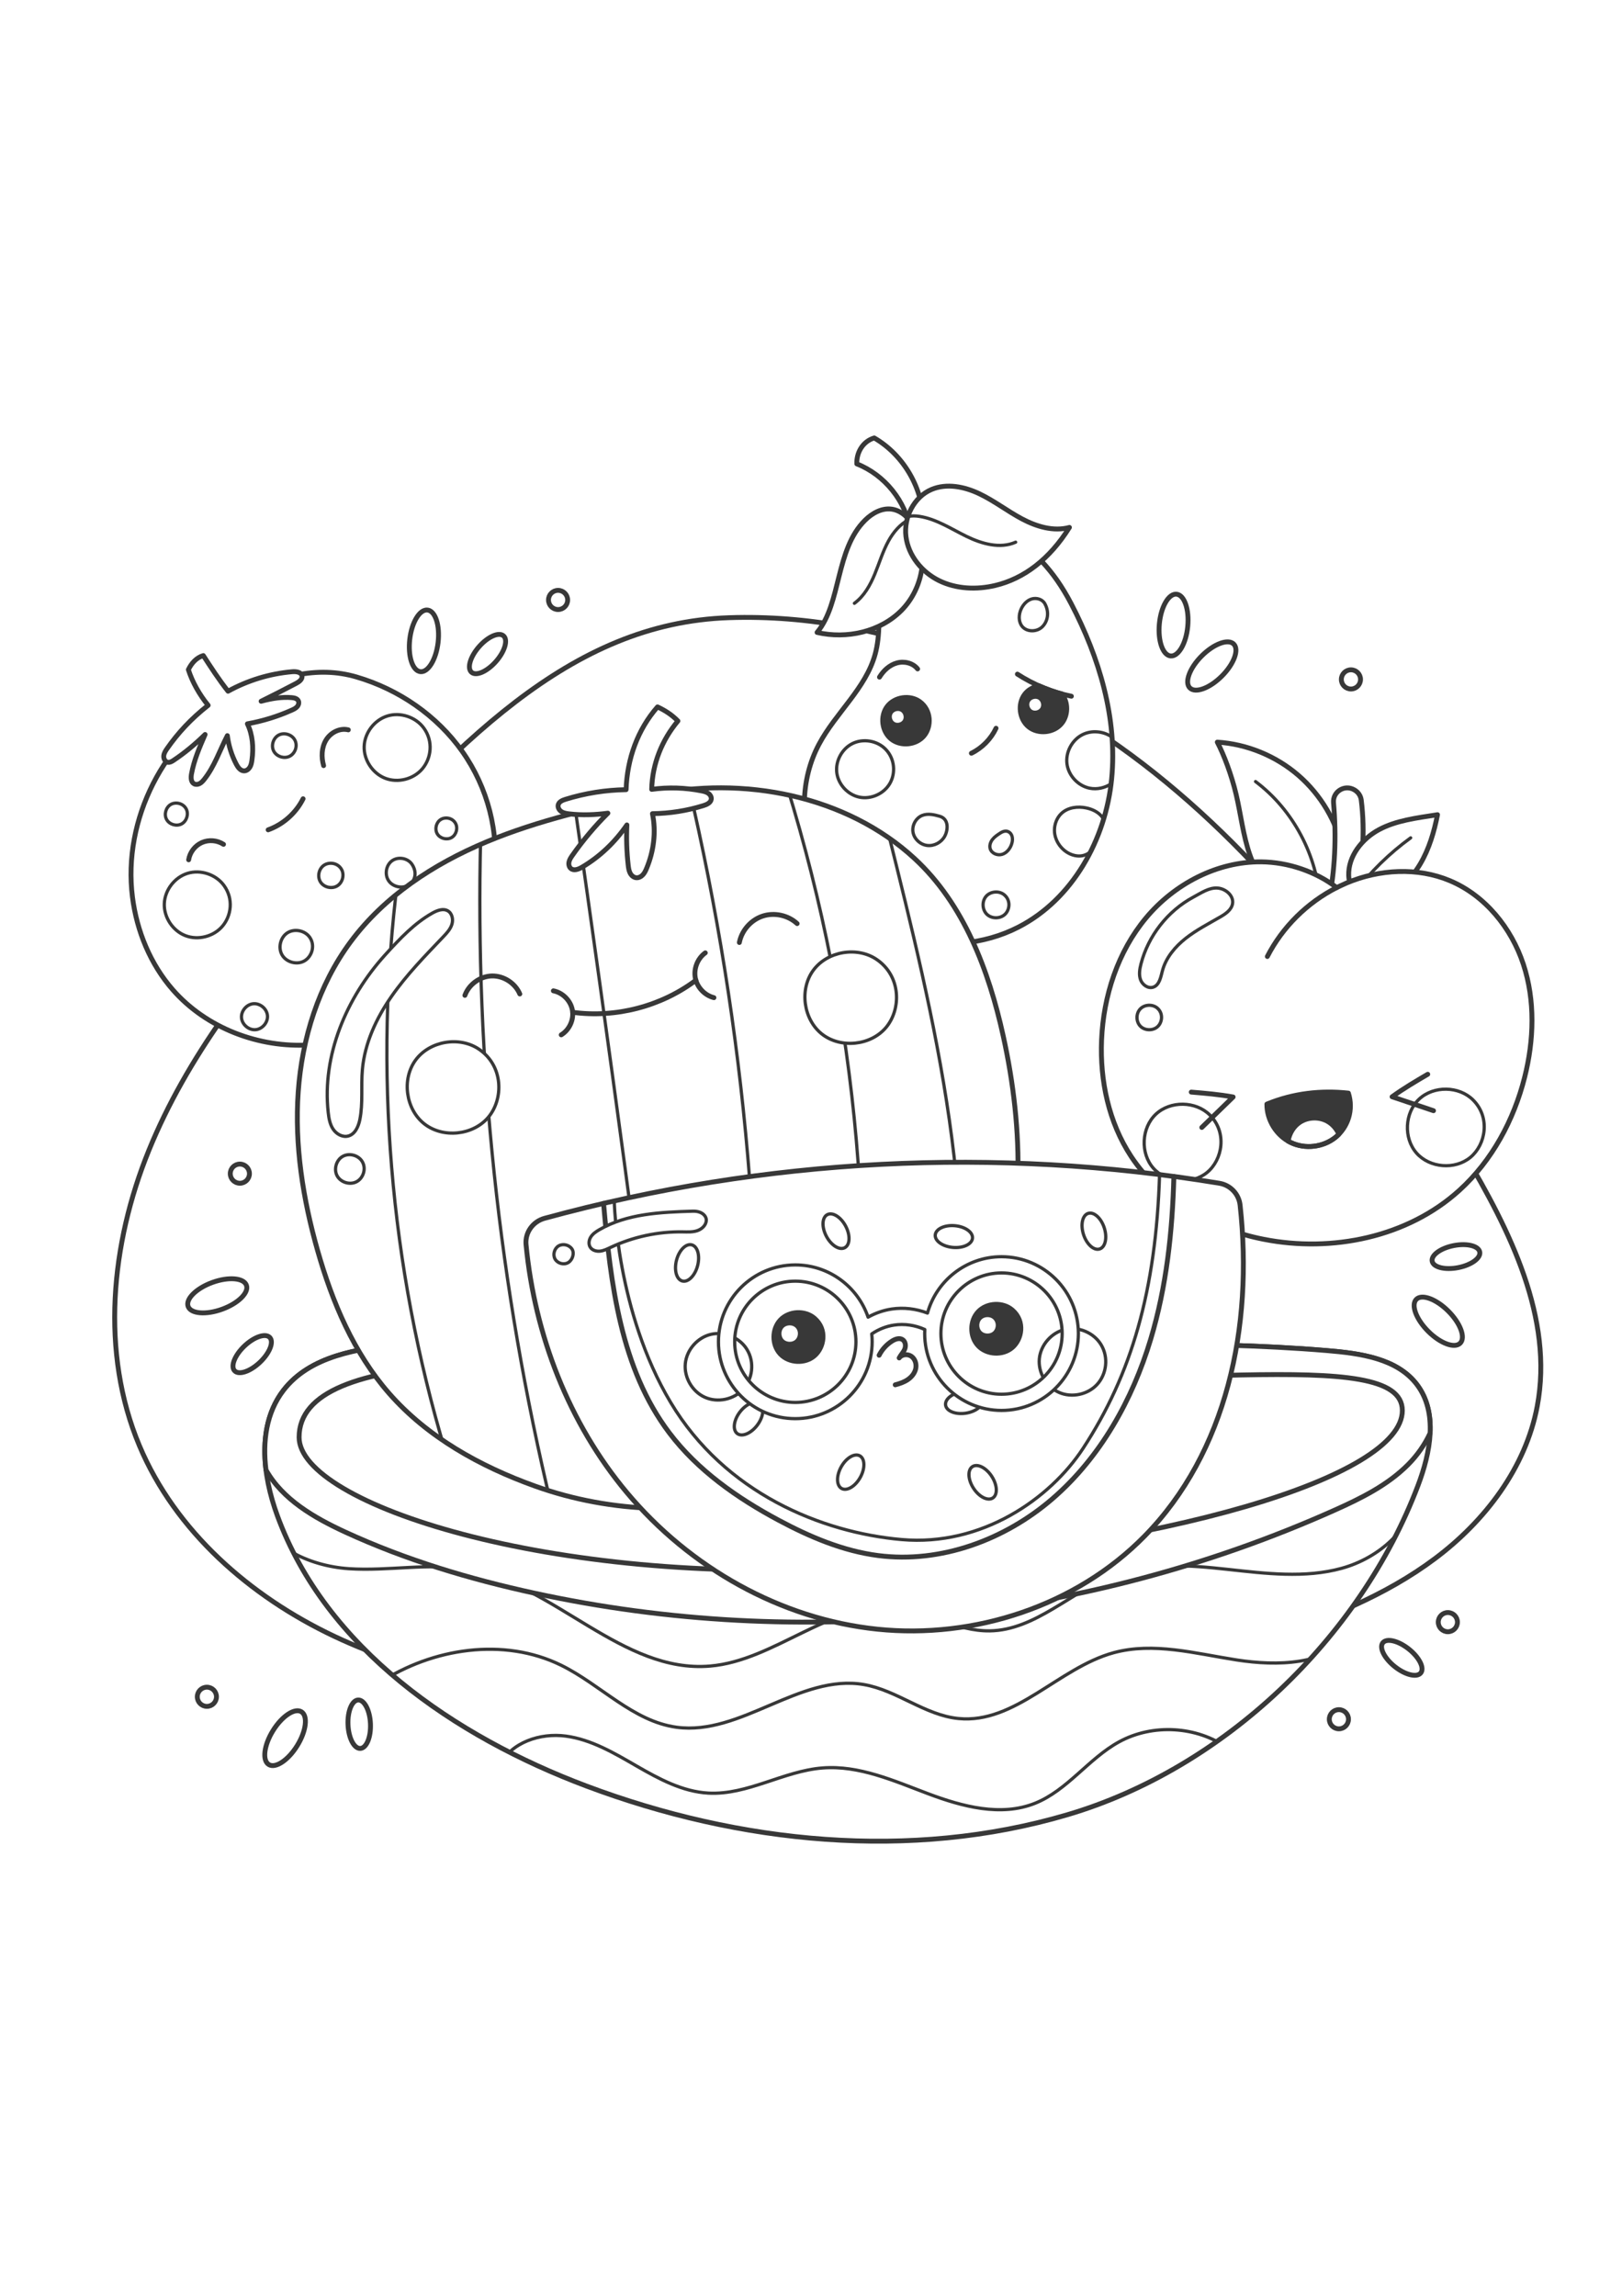 <?xml version="1.0" encoding="utf-8"?>
<!-- Generator: Adobe Illustrator 27.5.0, SVG Export Plug-In . SVG Version: 6.00 Build 0)  -->
<svg xmlns="http://www.w3.org/2000/svg" xmlns:xlink="http://www.w3.org/1999/xlink" viewBox="0 0 500 500" width="595" height="842" preserveAspectRatio="xMidYMid meet" data-scaled="true">
<g id="BACKGROUND">
	<rect style="fill:#FFFFFF;" width="500" height="500"/>
</g>
<g id="OBJECTS">
	<g>
		<path style="fill:#FFFFFF;" d="M97.761,173.643c-20.604,23.341-40.145,48.284-51.879,77.122
			c-11.733,28.838-14.973,62.262-2.92,90.969c11.099,26.433,34.193,46.558,60.121,58.793c25.927,12.235,54.652,17.29,83.18,20.132
			c68.484,6.822,138.543,1.42,204.105-19.513c18.357-5.861,36.584-13.056,52.006-24.613c15.421-11.556,27.92-27.96,31.492-46.896
			c5.13-27.205-8.415-54.17-22.552-77.972c-25.074-42.219-53.9-83.02-91.76-114.287c-37.861-31.268-85.775-52.446-134.85-50.793
			C175.629,88.238,140.591,125.126,97.761,173.643z"/>
		<path style="fill:none;stroke:#383838;stroke-width:1.5;stroke-linecap:round;stroke-linejoin:round;stroke-miterlimit:10;" d="
			M97.761,173.643c-20.604,23.341-40.145,48.284-51.879,77.122c-11.733,28.838-14.973,62.262-2.92,90.969
			c11.099,26.433,34.193,46.558,60.121,58.793c25.927,12.235,54.652,17.29,83.18,20.132c68.484,6.822,138.543,1.42,204.105-19.513
			c18.357-5.861,36.584-13.056,52.006-24.613c15.421-11.556,27.92-27.96,31.492-46.896c5.13-27.205-8.415-54.17-22.552-77.972
			c-25.074-42.219-53.9-83.02-91.76-114.287c-37.861-31.268-85.775-52.446-134.85-50.793
			C175.629,88.238,140.591,125.126,97.761,173.643z"/>
	</g>
	<g>
		<path style="fill:#FFFFFF;" d="M289.068,307.895c-54.983-4.885-110.397-2.69-165.34,2.618
			c-13.346,1.29-28.195,3.577-36.365,14.207c-8.204,10.677-6.5,25.986-1.862,38.627c14.997,40.876,54.534,67.995,95.29,83.315
			c47.134,17.717,99.874,23.084,148.176,8.855c48.3-14.231,90.299-54.397,108.145-101.482c3.832-10.111,6.218-22.384-0.272-31.031
			c-6.133-8.169-17.572-9.69-27.75-10.545C368.52,309.049,328.916,311.435,289.068,307.895z"/>
		<g>
			<defs>
				<path id="SVGID_1_" d="M289.068,307.895c-54.983-4.885-110.397-2.69-165.34,2.618c-13.346,1.29-28.195,3.577-36.365,14.207
					c-8.204,10.677-6.5,25.986-1.862,38.627c14.997,40.876,54.534,67.995,95.29,83.315c47.134,17.717,99.874,23.084,148.176,8.855
					c48.3-14.231,90.299-54.397,108.145-101.482c3.832-10.111,6.218-22.384-0.272-31.031c-6.133-8.169-17.572-9.69-27.75-10.545
					C368.52,309.049,328.916,311.435,289.068,307.895z"/>
			</defs>
			<clipPath id="SVGID_00000141437085311155248840000010723227267807451324_">
				<use xlink:href="#SVGID_1_"  style="overflow:visible;"/>
			</clipPath>
			
				<path style="clip-path:url(#SVGID_00000141437085311155248840000010723227267807451324_);fill:none;stroke:#383838;stroke-linecap:round;stroke-linejoin:round;stroke-miterlimit:10;" d="
				M78.74,360.704c2.891,11.957,16.483,18.134,28.757,18.965c12.274,0.83,24.724-1.894,36.84,0.237
				c26.723,4.699,47.506,32.066,74.542,29.776c19.973-1.692,36.809-19.71,56.76-17.777c10.079,0.977,19.325,7.076,29.45,6.929
				c14.12-0.205,25.056-12.158,38.29-17.085c11.066-4.119,23.3-3.152,35.039-1.869c11.737,1.283,23.81,2.801,35.194-0.331
				c11.386-3.132,22.043-12.233,23.016-23.999"/>
			
				<path style="clip-path:url(#SVGID_00000141437085311155248840000010723227267807451324_);fill:none;stroke:#383838;stroke-linecap:round;stroke-linejoin:round;stroke-miterlimit:10;" d="
				M116.887,414.893c16.432-10.789,38.443-14.132,56.086-5.466c12.195,5.989,22.155,17.306,35.621,19.114
				c19.833,2.663,37.985-16.561,57.706-13.162c10.223,1.762,18.832,9.449,29.155,10.468c17.494,1.725,30.851-15.627,47.806-20.272
				c12.327-3.375,25.314,0.267,37.944,2.221c12.631,1.954,27.185,1.566,36.039-7.649"/>
			
				<path style="clip-path:url(#SVGID_00000141437085311155248840000010723227267807451324_);fill:none;stroke:#383838;stroke-linecap:round;stroke-linejoin:round;stroke-miterlimit:10;" d="
				M154.023,440.305c3.505-7.134,12.53-10.097,20.409-9.039c7.879,1.057,14.931,5.253,21.816,9.226
				c6.885,3.971,14.159,7.903,22.097,8.341c12.071,0.667,23.194-6.821,35.248-7.752c11.232-0.868,21.996,3.984,32.539,7.953
				c10.544,3.969,22.403,7.118,32.871,2.957c9.996-3.973,16.522-13.774,25.953-18.947c10.36-5.684,23.938-4.898,33.571,1.945"/>
		</g>
		<path style="fill:none;stroke:#383838;stroke-width:1.5;stroke-linecap:round;stroke-linejoin:round;stroke-miterlimit:10;" d="
			M289.068,307.895c-54.983-4.885-110.397-2.69-165.34,2.618c-13.346,1.29-28.195,3.577-36.365,14.207
			c-8.204,10.677-6.5,25.986-1.862,38.627c14.997,40.876,54.534,67.995,95.29,83.315c47.134,17.717,99.874,23.084,148.176,8.855
			c48.3-14.231,90.299-54.397,108.145-101.482c3.832-10.111,6.218-22.384-0.272-31.031c-6.133-8.169-17.572-9.69-27.75-10.545
			C368.52,309.049,328.916,311.435,289.068,307.895z"/>
		<g>
			<path style="fill:#FFFFFF;" d="M436.841,323.003c-6.133-8.169-17.572-9.69-27.75-10.545c-40.57-3.409-80.174-1.023-120.022-4.564
				c-54.983-4.885-110.397-2.69-165.34,2.618c-13.346,1.29-28.195,3.577-36.365,14.207c-5.298,6.895-6.461,15.722-5.372,24.515
				c5.121,9.116,14.846,14.727,24.391,19.128c18.635,8.594,38.414,14.525,58.468,18.876c82.057,17.803,169.721,8.719,246.385-25.529
				c8.232-3.678,16.51-7.756,22.861-14.154c2.763-2.784,5.115-6.096,6.753-9.678C441.097,332.497,440.067,327.302,436.841,323.003z"
				/>
			<path style="fill:none;stroke:#383838;stroke-width:1.5;stroke-linecap:round;stroke-linejoin:round;stroke-miterlimit:10;" d="
				M92.201,339.171c0-28.19,75.048-25.274,169.051-19.234c95.473,6.133,171.032-9.703,171.032,10.996
				c0,20.446-73.043,42.468-168.491,48.358C169.775,385.094,92.201,359.616,92.201,339.171z"/>
			<path style="fill:none;stroke:#383838;stroke-width:1.5;stroke-linecap:round;stroke-linejoin:round;stroke-miterlimit:10;" d="
				M436.841,323.003c-6.133-8.169-17.572-9.69-27.75-10.545c-40.57-3.409-80.174-1.023-120.022-4.564
				c-54.983-4.885-110.397-2.69-165.34,2.618c-13.346,1.29-28.195,3.577-36.365,14.207c-5.298,6.895-6.461,15.722-5.372,24.515
				c5.121,9.116,14.846,14.727,24.391,19.128c18.635,8.594,38.414,14.525,58.468,18.876c82.057,17.803,169.721,8.719,246.385-25.529
				c8.232-3.678,16.51-7.756,22.861-14.154c2.763-2.784,5.115-6.096,6.753-9.678C441.097,332.497,440.067,327.302,436.841,323.003z"
				/>
		</g>
	</g>
	<g>
		<g>
			<path style="fill:#FFFFFF;" d="M71.65,112.001c-21.089,11.646-33.858,36.788-30.821,60.686
				c1.33,10.474,5.515,20.67,12.473,28.609c10.355,11.813,26.552,17.932,42.23,16.952c15.679-0.981,30.627-8.744,41.262-20.305
				c8.06-8.762,13.81-19.809,15.416-31.605c1.829-13.435-1.875-27.455-9.702-38.527c-7.828-11.073-19.633-19.17-32.65-22.968
				C97.81,101.326,85.377,104.421,71.65,112.001z"/>
			<path style="fill:none;stroke:#383838;stroke-width:1.5;stroke-linecap:round;stroke-linejoin:round;stroke-miterlimit:10;" d="
				M58.154,161.201c0.358-2.3,1.943-4.371,4.071-5.315c2.126-0.945,4.727-0.732,6.672,0.547"/>
			<path style="fill:none;stroke:#383838;stroke-width:1.5;stroke-linecap:round;stroke-linejoin:round;stroke-miterlimit:10;" d="
				M99.754,132.178c-0.733-2.606-0.655-5.539,0.734-7.862c1.39-2.323,4.26-3.833,6.883-3.164"/>
			<path style="fill:none;stroke:#383838;stroke-width:1.5;stroke-linecap:round;stroke-linejoin:round;stroke-miterlimit:10;" d="
				M93.428,142.39c-2.196,4.404-6.137,7.909-10.769,9.573"/>
			<path style="fill:none;stroke:#383838;stroke-linecap:round;stroke-linejoin:round;stroke-miterlimit:10;" d="M69.022,169.083
				c-2.477-3.387-7.19-4.951-11.201-3.717c-4.012,1.234-7.029,5.178-7.173,9.372c-0.145,4.194,2.597,8.335,6.513,9.841
				c3.918,1.507,8.726,0.269,11.429-2.941C71.295,178.429,72.059,173.238,69.022,169.083z"/>
			<path style="fill:none;stroke:#383838;stroke-linecap:round;stroke-linejoin:round;stroke-miterlimit:10;" d="M130.633,120.587
				c-2.478-3.387-7.19-4.952-11.201-3.717c-4.012,1.234-7.03,5.178-7.174,9.372c-0.144,4.194,2.597,8.335,6.514,9.841
				c3.918,1.507,8.726,0.269,11.429-2.941C132.906,129.932,133.67,124.74,130.633,120.587z"/>
			<path style="fill:none;stroke:#383838;stroke-linecap:round;stroke-linejoin:round;stroke-miterlimit:10;" d="M57.406,145.541
				c0.818,1.581,0.139,3.762-1.431,4.6c-1.571,0.838-3.759,0.189-4.618-1.37c-0.86-1.56-0.239-3.756,1.309-4.636
				C54.213,143.256,56.505,143.798,57.406,145.541z"/>
			<path style="fill:none;stroke:#383838;stroke-linecap:round;stroke-linejoin:round;stroke-miterlimit:10;" d="M90.881,124.285
				c-0.892-1.684-3.222-2.419-4.918-1.55c-1.696,0.867-2.464,3.187-1.621,4.895c0.843,1.71,3.152,2.511,4.872,1.691
				C90.935,128.501,91.872,126.154,90.881,124.285z"/>
			<path style="fill:none;stroke:#383838;stroke-linecap:round;stroke-linejoin:round;stroke-miterlimit:10;" d="M105.273,164.14
				c0.963,1.691,0.337,4.097-1.327,5.104c-1.665,1.009-4.087,0.446-5.138-1.191c-1.052-1.637-0.555-4.074,1.053-5.168
				C101.47,161.79,104.111,162.1,105.273,164.14z"/>
			<path style="fill:none;stroke:#383838;stroke-linecap:round;stroke-linejoin:round;stroke-miterlimit:10;" d="M95.542,185.176
				c-1.439-2.176-4.698-2.882-6.908-1.497c-2.21,1.385-2.997,4.626-1.665,6.869c1.33,2.244,4.551,3.108,6.826,1.833
				C96.07,191.105,97.253,187.764,95.542,185.176z"/>
			<path style="fill:none;stroke:#383838;stroke-linecap:round;stroke-linejoin:round;stroke-miterlimit:10;" d="M82.452,209.268
				c0.151,2.09-1.605,4.132-3.694,4.293c-2.089,0.162-4.139-1.585-4.311-3.673c-0.172-2.088,1.565-4.147,3.653-4.328
				C80.187,205.378,82.295,207.101,82.452,209.268z"/>
			<path style="fill:none;stroke:#383838;stroke-linecap:round;stroke-linejoin:round;stroke-miterlimit:10;" d="M126.989,162.572
				c-1.293-1.925-4.263-2.428-6.142-1.07c-1.88,1.359-2.348,4.295-1.016,6.195c1.33,1.899,4.209,2.473,6.19,1.264
				C128,167.752,128.67,165.072,126.989,162.572z"/>
			<path style="fill:none;stroke:#383838;stroke-linecap:round;stroke-linejoin:round;stroke-miterlimit:10;" d="M140.413,149.953
				c0.816,1.462,0.256,3.527-1.186,4.377s-3.52,0.338-4.402-1.083c-0.883-1.421-0.42-3.512,0.981-4.427
				C137.207,147.904,139.451,148.23,140.413,149.953z"/>
			<path style="fill:none;stroke:#383838;stroke-width:1.5;stroke-linecap:round;stroke-linejoin:round;stroke-miterlimit:10;" d="
				M71.65,112.001c-21.089,11.646-33.858,36.788-30.821,60.686c1.33,10.474,5.515,20.67,12.473,28.609
				c10.355,11.813,26.552,17.932,42.23,16.952c15.679-0.981,30.627-8.744,41.262-20.305c8.06-8.762,13.81-19.809,15.416-31.605
				c1.829-13.435-1.875-27.455-9.702-38.527c-7.828-11.073-19.633-19.17-32.65-22.968C97.81,101.326,85.377,104.421,71.65,112.001z"
				/>
		</g>
		<g>
			<path style="fill:#FFFFFF;" d="M70.294,109.247c6.085-3.356,12.88-5.42,19.804-6.014c1.191-0.102,2.766,0.114,2.99,1.287
				c0.2,1.044-0.893,1.835-1.834,2.329c-3.565,1.871-7.153,3.701-10.763,5.487c3.563-0.947,6.492-1.35,9.374-1.125
				c0.804,0.063,1.73,0.258,2.094,0.979c0.299,0.591,0.075,1.341-0.367,1.835c-0.44,0.494-1.058,0.787-1.664,1.058
				c-4.362,1.949-8.962,3.366-13.664,4.209c1.612,3.318,1.947,7.353,1.39,11.262c-0.104,0.733-0.247,1.48-0.63,2.114
				c-0.382,0.634-1.054,1.139-1.794,1.131c-1.108-0.011-1.878-1.079-2.392-2.061c-1.432-2.739-2.369-5.736-2.754-8.803
				c-2.359,4.55-3.967,9.527-7.154,13.504c-0.382,0.477-0.797,0.946-1.331,1.243c-0.534,0.296-1.214,0.394-1.755,0.11
				c-1.012-0.532-1.015-1.965-0.809-3.09c0.772-4.215,2.487-8.19,4.189-12.122c-2.968,2.911-6.204,5.622-9.695,7.952
				c-0.542,0.361-1.159,0.728-1.799,0.614c-0.839-0.151-1.33-1.114-1.253-1.964c0.076-0.85,0.566-1.598,1.056-2.297
				c3.345-4.781,7.323-9.118,12.637-13.295c-2.738-3.354-4.883-7.191-6.105-10.992c0.971-1.983,2.465-3.706,4.608-4.342
				C65.047,101.922,67.421,105.59,70.294,109.247z"/>
			<path style="fill:none;stroke:#383838;stroke-width:1.5;stroke-linecap:round;stroke-linejoin:round;stroke-miterlimit:10;" d="
				M70.294,109.247c6.085-3.356,12.88-5.42,19.804-6.014c1.191-0.102,2.766,0.114,2.99,1.287c0.2,1.044-0.893,1.835-1.834,2.329
				c-3.565,1.871-7.153,3.701-10.763,5.487c3.563-0.947,6.492-1.35,9.374-1.125c0.804,0.063,1.73,0.258,2.094,0.979
				c0.299,0.591,0.075,1.341-0.367,1.835c-0.44,0.494-1.058,0.787-1.664,1.058c-4.362,1.949-8.962,3.366-13.664,4.209
				c1.612,3.318,1.947,7.353,1.39,11.262c-0.104,0.733-0.247,1.48-0.63,2.114c-0.382,0.634-1.054,1.139-1.794,1.131
				c-1.108-0.011-1.878-1.079-2.392-2.061c-1.432-2.739-2.369-5.736-2.754-8.803c-2.359,4.55-3.967,9.527-7.154,13.504
				c-0.382,0.477-0.797,0.946-1.331,1.243c-0.534,0.296-1.214,0.394-1.755,0.11c-1.012-0.532-1.015-1.965-0.809-3.09
				c0.772-4.215,2.487-8.19,4.189-12.122c-2.968,2.911-6.204,5.622-9.695,7.952c-0.542,0.361-1.159,0.728-1.799,0.614
				c-0.839-0.151-1.33-1.114-1.253-1.964c0.076-0.85,0.566-1.598,1.056-2.297c3.345-4.781,7.323-9.118,12.637-13.295
				c-2.738-3.354-4.883-7.191-6.105-10.992c0.971-1.983,2.465-3.706,4.608-4.342C65.047,101.922,67.421,105.59,70.294,109.247z"/>
		</g>
	</g>
	<g>
		<g>
			<path style="fill:#FFFFFF;" d="M330.205,82.275c8.674,16.621,14.298,35.378,12.464,54.036
				c-1.836,18.659-12.052,37.083-28.735,45.635c-10.688,5.48-23.537,6.592-35.007,3.031c-11.821-3.668-22.088-12.35-27.256-23.596
				c-5.168-11.245-5.012-24.902,0.811-35.822c5.152-9.663,14.401-17.165,17.296-27.728c3.224-11.772-1.968-25.711,4.903-35.799
				c4.042-5.933,11.623-8.856,18.79-8.43c7.168,0.425,13.903,3.816,19.493,8.322C318.554,66.432,324.449,71.247,330.205,82.275z"/>
			<path style="fill:none;stroke:#383838;stroke-linecap:round;stroke-linejoin:round;stroke-miterlimit:10;" d="M322.069,82.241
				c-0.754-1.353-2.573-1.878-4.053-1.422c-1.481,0.455-2.611,1.713-3.251,3.124c-0.771,1.698-0.858,3.853,0.313,5.305
				c1.44,1.786,4.449,1.787,6.132,0.227C322.891,87.915,323.624,85.031,322.069,82.241z"/>
			<path style="fill:none;stroke:#383838;stroke-linecap:round;stroke-linejoin:round;stroke-miterlimit:10;" d="M308.357,152.947
				c-0.869,0.566-1.754,1.145-2.399,1.958c-0.644,0.811-1.018,1.911-0.714,2.902c0.434,1.41,2.181,2.132,3.601,1.734
				c1.42-0.397,2.468-1.667,2.958-3.06c0.326-0.926,0.436-1.976,0.041-2.875C311.45,152.708,310.274,151.701,308.357,152.947z"/>
			<path style="fill:none;stroke:#383838;stroke-linecap:round;stroke-linejoin:round;stroke-miterlimit:10;" d="M289.668,147.782
				c-1.741-0.501-3.635-0.921-5.327-0.276c-2.004,0.765-3.262,3.071-2.895,5.186c0.365,2.113,2.261,3.842,4.392,4.093
				c2.129,0.252,4.336-0.939,5.37-2.819C292.242,152.086,292.598,148.626,289.668,147.782z"/>
			<path style="fill:none;stroke:#383838;stroke-linecap:round;stroke-linejoin:round;stroke-miterlimit:10;" d="M309.538,171.962
				c-1.602-1.292-4.213-1.061-5.563,0.492c-1.35,1.553-1.217,4.17,0.285,5.578c1.501,1.407,4.121,1.371,5.584-0.077
				C311.306,176.508,311.606,173.629,309.538,171.962z"/>
			<path style="fill:none;stroke:#383838;stroke-width:1.5;stroke-linecap:round;stroke-linejoin:round;stroke-miterlimit:10;" d="
				M299.439,128.361c3.301-1.618,6.027-4.382,7.6-7.706"/>
			<path style="fill:none;stroke:#383838;stroke-width:1.5;stroke-linecap:round;stroke-linejoin:round;stroke-miterlimit:10;" d="
				M271.111,104.904c1.225-2.013,3.079-3.729,5.348-4.364c2.268-0.636,4.951-0.015,6.408,1.837"/>
			<g>
				<g>
					<path style="fill:#383838;" d="M320.266,107.564c-1.721,0.33-3.331,1.218-4.395,2.616c-2.272,2.984-1.68,7.744,1.254,10.081
						c2.934,2.336,7.706,1.847,10.106-1.035c2.026-2.434,2.214-6.415,0.093-9.149C324.911,109.422,322.55,108.581,320.266,107.564z"
						/>
					<g>
						<path style="fill:#FFFFFF;" d="M320.469,111.167c-1.168-0.706-2.871-0.289-3.582,0.876c-0.709,1.165-0.299,2.869,0.864,3.584
							c1.162,0.713,2.868,0.309,3.587-0.851C322.055,113.615,321.666,111.892,320.469,111.167z"/>
						
							<path style="fill:none;stroke:#383838;stroke-width:1.5;stroke-linecap:round;stroke-linejoin:round;stroke-miterlimit:10;" d="
							M320.469,111.167c-1.168-0.706-2.871-0.289-3.582,0.876c-0.709,1.165-0.299,2.869,0.864,3.584
							c1.162,0.713,2.868,0.309,3.587-0.851C322.055,113.615,321.666,111.892,320.469,111.167z"/>
					</g>
					
						<path style="fill:none;stroke:#383838;stroke-width:1.5;stroke-linecap:round;stroke-linejoin:round;stroke-miterlimit:10;" d="
						M320.266,107.564c-1.721,0.33-3.331,1.218-4.395,2.616c-2.272,2.984-1.68,7.744,1.254,10.081
						c2.934,2.336,7.706,1.847,10.106-1.035c2.026-2.434,2.214-6.415,0.093-9.149C324.911,109.422,322.55,108.581,320.266,107.564z"
						/>
				</g>
				<path style="fill:none;stroke:#383838;stroke-width:1.5;stroke-linecap:round;stroke-linejoin:round;stroke-miterlimit:10;" d="
					M313.623,103.979c5.062,3.275,10.738,5.599,16.644,6.812"/>
			</g>
			<g>
				<path style="fill:#383838;" d="M283.541,112.463c-3.033-2.206-7.78-1.51-10.052,1.473c-2.272,2.984-1.68,7.745,1.254,10.081
					c2.934,2.336,7.706,1.847,10.106-1.035C287.248,120.1,287.084,115.04,283.541,112.463z"/>
				<g>
					<path style="fill:#FFFFFF;" d="M278.087,114.923c-1.168-0.706-2.87-0.29-3.582,0.875c-0.709,1.165-0.299,2.871,0.864,3.584
						c1.162,0.714,2.868,0.309,3.587-0.851C279.674,117.372,279.284,115.648,278.087,114.923z"/>
					
						<path style="fill:none;stroke:#383838;stroke-width:1.5;stroke-linecap:round;stroke-linejoin:round;stroke-miterlimit:10;" d="
						M278.087,114.923c-1.168-0.706-2.87-0.29-3.582,0.875c-0.709,1.165-0.299,2.871,0.864,3.584
						c1.162,0.714,2.868,0.309,3.587-0.851C279.674,117.372,279.284,115.648,278.087,114.923z"/>
				</g>
				<path style="fill:none;stroke:#383838;stroke-width:1.5;stroke-linecap:round;stroke-linejoin:round;stroke-miterlimit:10;" d="
					M283.541,112.463c-3.033-2.206-7.78-1.51-10.052,1.473c-2.272,2.984-1.68,7.745,1.254,10.081
					c2.934,2.336,7.706,1.847,10.106-1.035C287.248,120.1,287.084,115.04,283.541,112.463z"/>
			</g>
			<g>
				<path style="fill:none;stroke:#383838;stroke-linecap:round;stroke-linejoin:round;stroke-miterlimit:10;" d="M274.323,137.652
					c1.821-3.171,1.537-7.629-1.372-10.574c-2.57-2.601-6.842-3.328-10.128-1.724c-3.286,1.604-5.339,5.421-4.869,9.046
					c0.47,3.626,3.431,6.791,7.017,7.504C268.558,142.617,272.503,140.823,274.323,137.652z"/>
				<path style="fill:none;stroke:#383838;stroke-linecap:round;stroke-linejoin:round;stroke-miterlimit:10;" d="M342.783,123.378
					c-2.579-1.812-6.162-2.179-9.009-0.789c-3.286,1.604-5.339,5.421-4.869,9.046c0.47,3.626,3.431,6.791,7.017,7.503
					c2.259,0.449,4.659-0.098,6.581-1.355c0.06-0.491,0.117-0.981,0.166-1.473C343.093,131.996,343.102,127.676,342.783,123.378z"/>
			</g>
			<path style="fill:none;stroke:#383838;stroke-linecap:round;stroke-linejoin:round;stroke-miterlimit:10;" d="M339.603,147.82
				c-1.158-1.399-2.903-2.203-4.676-2.589c-2.673-0.582-5.714-0.207-7.714,1.661c-1.39,1.297-2.139,3.212-2.167,5.113
				c-0.057,3.876,3.115,7.566,6.969,7.991c1.604,0.177,2.968-0.323,4.165-1.253c1.617-3.21,2.959-6.574,4.01-10.026
				C340.02,148.4,339.83,148.095,339.603,147.82z"/>
			<path style="fill:none;stroke:#383838;stroke-width:1.5;stroke-linecap:round;stroke-linejoin:round;stroke-miterlimit:10;" d="
				M330.205,82.275c8.674,16.621,14.298,35.378,12.464,54.036c-1.836,18.659-12.052,37.083-28.735,45.635
				c-10.688,5.48-23.537,6.592-35.007,3.031c-11.821-3.668-22.088-12.35-27.256-23.596c-5.168-11.245-5.012-24.902,0.811-35.822
				c5.152-9.663,14.401-17.165,17.296-27.728c3.224-11.772-1.968-25.711,4.903-35.799c4.042-5.933,11.623-8.856,18.79-8.43
				c7.168,0.425,13.903,3.816,19.493,8.322C318.554,66.432,324.449,71.247,330.205,82.275z"/>
		</g>
		<g>
			<path style="fill:#FFFFFF;" d="M251.872,91.127c9.134,2.119,19.454-0.156,26.048-6.824c6.593-6.666,8.625-17.8,3.828-25.857
				c-1.528-2.569-3.89-4.889-6.848-5.312c-3.039-0.435-6.029,1.231-8.213,3.388C257.442,65.658,259.409,82.11,251.872,91.127z"/>
			<path style="fill:none;stroke:#383838;stroke-linecap:round;stroke-linejoin:round;stroke-miterlimit:10;" d="M280.216,56.319
				c-2.707,1.389-4.819,3.888-6.307,6.585c-1.788,3.243-2.837,6.83-4.251,10.251c-1.414,3.422-3.295,6.8-6.279,8.992"/>
			<path style="fill:none;stroke:#383838;stroke-width:1.5;stroke-linecap:round;stroke-linejoin:round;stroke-miterlimit:10;" d="
				M251.872,91.127c9.134,2.119,19.454-0.156,26.048-6.824c6.593-6.666,8.625-17.8,3.828-25.857
				c-1.528-2.569-3.89-4.889-6.848-5.312c-3.039-0.435-6.029,1.231-8.213,3.388C257.442,65.658,259.409,82.11,251.872,91.127z"/>
		</g>
		<g>
			<path style="fill:#FFFFFF;" d="M280.677,59.811c-1.402-9.126-8.003-17.269-16.553-20.628c-0.138-3.473,1.836-6.947,5.373-7.993
				c9.143,5.301,15.111,15.678,15.11,26.181C283.192,57.902,281.777,58.434,280.677,59.811z"/>
			<path style="fill:none;stroke:#383838;stroke-width:1.5;stroke-linecap:round;stroke-linejoin:round;stroke-miterlimit:10;" d="
				M280.677,59.811c-1.402-9.126-8.003-17.269-16.553-20.628c-0.138-3.473,1.836-6.947,5.373-7.993
				c9.143,5.301,15.111,15.678,15.11,26.181C283.192,57.902,281.777,58.434,280.677,59.811z"/>
		</g>
		<g>
			<path style="fill:#FFFFFF;" d="M329.666,58.764c-4.904,1.337-10.158-0.255-14.646-2.64c-4.489-2.385-8.539-5.557-13.13-7.739
				c-4.591-2.182-10.054-3.297-14.735-1.318c-5.439,2.3-8.609,8.639-7.886,14.5c0.723,5.861,4.907,10.989,10.208,13.592
				c5.301,2.603,11.557,2.861,17.302,1.497C315.66,74.546,323.547,68.557,329.666,58.764z"/>
			<path style="fill:none;stroke:#383838;stroke-linecap:round;stroke-linejoin:round;stroke-miterlimit:10;" d="M313.084,63.314
				c-4.806,2.121-10.429,0.516-15.151-1.787c-4.724-2.303-9.245-5.328-14.433-6.153c-1.198-0.191-2.446-0.255-3.614,0.044"/>
			<path style="fill:none;stroke:#383838;stroke-width:1.5;stroke-linecap:round;stroke-linejoin:round;stroke-miterlimit:10;" d="
				M329.666,58.764c-4.904,1.337-10.158-0.255-14.646-2.64c-4.489-2.385-8.539-5.557-13.13-7.739
				c-4.591-2.182-10.054-3.297-14.735-1.318c-5.439,2.3-8.609,8.639-7.886,14.5c0.723,5.861,4.907,10.989,10.208,13.592
				c5.301,2.603,11.557,2.861,17.302,1.497C315.66,74.546,323.547,68.557,329.666,58.764z"/>
		</g>
	</g>
	<g>
		<g>
			<path style="fill:#FFFFFF;" d="M375.248,124.937c9.147,0.59,18.069,4.245,25.002,10.243c6.932,5.996,11.833,14.301,13.733,23.267
				c0.753,3.554,1.009,7.421-0.608,10.673c-2.815,5.658-10.705,7.368-16.477,4.795c-5.772-2.573-9.556-8.325-11.633-14.294
				c-2.075-5.968-2.749-12.32-4.19-18.473C379.634,134.995,377.251,128.774,375.248,124.937z"/>
			<path style="fill:none;stroke:#383838;stroke-linecap:round;stroke-linejoin:round;stroke-miterlimit:10;" d="M387.036,137.086
				c11.637,8.74,19.038,22.811,19.895,37.314"/>
			<path style="fill:none;stroke:#383838;stroke-width:1.5;stroke-linecap:round;stroke-linejoin:round;stroke-miterlimit:10;" d="
				M375.248,124.937c9.147,0.59,18.069,4.245,25.002,10.243c6.932,5.996,11.833,14.301,13.733,23.267
				c0.753,3.554,1.009,7.421-0.608,10.673c-2.815,5.658-10.705,7.368-16.477,4.795c-5.772-2.573-9.556-8.325-11.633-14.294
				c-2.075-5.968-2.749-12.32-4.19-18.473C379.634,134.995,377.251,128.774,375.248,124.937z"/>
		</g>
		<g>
			<path style="fill:#FFFFFF;" d="M409.466,174.718c2.111-10.151,2.522-20.653,1.609-31.091c-0.3-3.425,3.415-5.729,6.389-4.007
				c0.031,0.018,0.06,0.035,0.089,0.053c1.127,0.665,1.904,1.813,2.065,3.11c1.225,9.87,0.511,19.976-2.096,29.574
				c-0.292,1.075-0.645,2.205-1.484,2.939C414.301,176.817,411.615,175.872,409.466,174.718z"/>
			<path style="fill:none;stroke:#383838;stroke-width:1.5;stroke-linecap:round;stroke-linejoin:round;stroke-miterlimit:10;" d="
				M409.466,174.718c2.111-10.151,2.522-20.653,1.609-31.091c-0.3-3.425,3.415-5.729,6.389-4.007
				c0.031,0.018,0.06,0.035,0.089,0.053c1.127,0.665,1.904,1.813,2.065,3.11c1.225,9.87,0.511,19.976-2.096,29.574
				c-0.292,1.075-0.645,2.205-1.484,2.939C414.301,176.817,411.615,175.872,409.466,174.718z"/>
		</g>
		<g>
			<path style="fill:#FFFFFF;" d="M443.13,147.299c-1.043,5.259-2.567,10.49-5.287,15.111c-2.722,4.619-6.734,8.616-11.724,10.58
				c-1.662,0.653-3.501,1.078-5.235,0.641c-3.174-0.8-5.024-4.3-5.132-7.572c-0.198-5.957,4.1-11.341,9.353-14.157
				C430.358,149.086,436.443,148.349,443.13,147.299z"/>
			<path style="fill:none;stroke:#383838;stroke-linecap:round;stroke-linejoin:round;stroke-miterlimit:10;" d="M417.566,171.342
				c4.899-6.436,10.742-12.154,17.286-16.908"/>
			<path style="fill:none;stroke:#383838;stroke-width:1.5;stroke-linecap:round;stroke-linejoin:round;stroke-miterlimit:10;" d="
				M443.13,147.299c-1.043,5.259-2.567,10.49-5.287,15.111c-2.722,4.619-6.734,8.616-11.724,10.58
				c-1.662,0.653-3.501,1.078-5.235,0.641c-3.174-0.8-5.024-4.3-5.132-7.572c-0.198-5.957,4.1-11.341,9.353-14.157
				C430.358,149.086,436.443,148.349,443.13,147.299z"/>
		</g>
		<g>
			<path style="fill:#FFFFFF;" d="M412.059,169.762c0,0,2.051-0.996,3.102-1.438c10.049-4.225,21.79-4.901,31.832-0.666
				c10.84,4.571,18.908,14.543,22.592,25.715c3.683,11.172,3.283,23.412,0.41,34.819c-3.325,13.203-10.045,25.718-20.127,34.867
				c-15.926,14.451-39.246,19.257-60.342,15.09c-16.188-3.197-31.802-11.775-40.869-25.561c-6.882-10.465-9.612-23.32-9.088-35.835
				c0.571-13.596,5.005-27.23,13.727-37.675c8.722-10.443,21.93-17.388,35.536-17.244
				C397.047,161.921,405.56,164.794,412.059,169.762z"/>
			<path style="fill:none;stroke:#383838;stroke-linecap:round;stroke-linejoin:round;stroke-miterlimit:10;" d="M367.881,172.692
				c-7.919,4.252-13.93,11.917-16.169,20.622c-0.411,1.602-0.694,3.333-0.114,4.882c0.582,1.548,2.307,2.775,3.88,2.263
				c1.924-0.627,2.331-3.085,2.847-5.041c1.066-4.043,3.902-7.423,7.185-10.013c3.283-2.589,7.034-4.502,10.653-6.596
				c1.653-0.956,3.441-2.174,3.776-4.054c0.45-2.523-2.184-4.739-4.746-4.856C372.634,169.782,370.399,171.341,367.881,172.692z"/>
			<path style="fill:none;stroke:#383838;stroke-linecap:round;stroke-linejoin:round;stroke-miterlimit:10;" d="M356.82,206.957
				c-1.461-1.314-3.967-1.22-5.324,0.202c-1.358,1.42-1.337,3.929,0.044,5.328c1.38,1.397,3.888,1.45,5.326,0.112
				C358.306,211.26,358.614,208.572,356.82,206.957z"/>
			<path style="fill:none;stroke:#383838;stroke-linecap:round;stroke-linejoin:round;stroke-miterlimit:10;" d="M372.956,239.862
				c-4.339-4.339-12.17-4.464-16.646-0.264c-4.475,4.201-4.846,12.024-0.789,16.629c4.056,4.605,11.864,5.223,16.595,1.315
				C376.848,253.631,378.361,245.268,372.956,239.862z"/>
			<path style="fill:none;stroke:#383838;stroke-linecap:round;stroke-linejoin:round;stroke-miterlimit:10;" d="M454.101,235.225
				c-4.339-4.339-12.17-4.464-16.645-0.264c-4.475,4.2-4.846,12.023-0.789,16.629c4.056,4.605,11.864,5.223,16.595,1.314
				C457.992,248.995,459.506,240.632,454.101,235.225z"/>
			<path style="fill:none;stroke:#383838;stroke-width:1.5;stroke-linecap:round;stroke-linejoin:round;stroke-miterlimit:10;" d="
				M390.672,191c4.669-9.084,12.285-16.613,21.387-21.238"/>
			<path style="fill:none;stroke:#383838;stroke-width:1.5;stroke-linecap:round;stroke-linejoin:round;stroke-miterlimit:10;" d="
				M367.219,232.792c4.263,0.356,8.526,0.71,12.908,1.507c-3.219,3.128-6.438,6.258-9.656,9.387"/>
			<path style="fill:none;stroke:#383838;stroke-width:1.5;stroke-linecap:round;stroke-linejoin:round;stroke-miterlimit:10;" d="
				M440.118,227.296c-3.691,2.162-7.383,4.325-10.99,6.935c4.255,1.432,8.51,2.862,12.765,4.294"/>
			<g>
				<path style="fill:#383838;" d="M415.656,233.104c-8.354-0.904-16.902,0.006-25.127,3.386c-0.049,4.899,2.933,9.703,7.345,11.833
					c4.412,2.13,10.029,1.476,13.834-1.61C415.513,243.625,417.312,238.265,415.656,233.104z"/>
				<g>
					<path style="fill:#FFFFFF;" d="M409.161,241.768c-2.568-1.418-5.908-1.312-8.379,0.269c-1.934,1.235-3.26,3.337-3.719,5.856
						c0.265,0.154,0.535,0.298,0.812,0.431c4.412,2.13,10.029,1.476,13.834-1.611c0.361-0.293,0.697-0.611,1.02-0.943
						C412.011,244.096,410.757,242.649,409.161,241.768z"/>
					
						<path style="fill:none;stroke:#383838;stroke-width:1.5;stroke-linecap:round;stroke-linejoin:round;stroke-miterlimit:10;" d="
						M409.161,241.768c-2.568-1.418-5.908-1.312-8.379,0.269c-1.934,1.235-3.26,3.337-3.719,5.856
						c0.265,0.154,0.535,0.298,0.812,0.431c4.412,2.13,10.029,1.476,13.834-1.611c0.361-0.293,0.697-0.611,1.02-0.943
						C412.011,244.096,410.757,242.649,409.161,241.768z"/>
				</g>
				<path style="fill:none;stroke:#383838;stroke-width:1.5;stroke-linecap:round;stroke-linejoin:round;stroke-miterlimit:10;" d="
					M415.656,233.104c-8.354-0.904-16.902,0.006-25.127,3.386c-0.049,4.899,2.933,9.703,7.345,11.833
					c4.412,2.13,10.029,1.476,13.834-1.61C415.513,243.625,417.312,238.265,415.656,233.104z"/>
			</g>
			<path style="fill:none;stroke:#383838;stroke-width:1.5;stroke-linecap:round;stroke-linejoin:round;stroke-miterlimit:10;" d="
				M412.059,169.762c0,0,2.051-0.996,3.102-1.438c10.049-4.225,21.79-4.901,31.832-0.666c10.84,4.571,18.908,14.543,22.592,25.715
				c3.683,11.172,3.283,23.412,0.41,34.819c-3.325,13.203-10.045,25.718-20.127,34.867c-15.926,14.451-39.246,19.257-60.342,15.09
				c-16.188-3.197-31.802-11.775-40.869-25.561c-6.882-10.465-9.612-23.32-9.088-35.835c0.571-13.596,5.005-27.23,13.727-37.675
				c8.722-10.443,21.93-17.388,35.536-17.244C397.047,161.921,405.56,164.794,412.059,169.762z"/>
		</g>
	</g>
	<g>
		<g>
			<path style="fill:#FFFFFF;" d="M200.49,141.346c-17.142,3.771-34.391,7.577-50.583,14.346
				c-16.194,6.77-31.443,16.74-41.88,30.851c-9.824,13.283-14.932,29.696-16.098,46.176c-1.166,16.478,1.458,33.056,5.984,48.944
				c4.527,15.895,11.139,31.529,22.023,43.967c11.819,13.507,28.059,22.508,44.953,28.571c23.892,8.576,49.679,8.894,74.796,2.844
				c28.817-6.942,54.097-26.675,65.341-54.101c11.245-27.425,10.608-58.509,4.228-87.455c-4.456-20.221-12.131-40.643-27.343-54.69
				C261.019,141.503,229.132,135.044,200.49,141.346z"/>
			<g>
				<defs>
					<path id="SVGID_00000018207753522787527710000017612927306478253753_" d="M200.49,141.346
						c-17.142,3.771-34.391,7.577-50.583,14.346c-16.194,6.77-31.443,16.74-41.88,30.851c-9.824,13.283-14.932,29.696-16.098,46.176
						c-1.166,16.478,1.458,33.056,5.984,48.944c4.527,15.895,11.139,31.529,22.023,43.967
						c11.819,13.507,28.059,22.508,44.953,28.571c23.892,8.576,49.679,8.894,74.796,2.844c28.817-6.942,54.097-26.675,65.341-54.101
						c11.245-27.425,10.608-58.509,4.228-87.455c-4.456-20.221-12.131-40.643-27.343-54.69
						C261.019,141.503,229.132,135.044,200.49,141.346z"/>
				</defs>
				<clipPath id="SVGID_00000036967430154015771450000012216318930013620888_">
					<use xlink:href="#SVGID_00000018207753522787527710000017612927306478253753_"  style="overflow:visible;"/>
				</clipPath>
				
					<path style="clip-path:url(#SVGID_00000036967430154015771450000012216318930013620888_);fill:none;stroke:#383838;stroke-linecap:round;stroke-linejoin:round;stroke-miterlimit:10;" d="
					M122.653,166.837c-7.511,59.02-2.502,119.603,14.6,176.588"/>
				
					<path style="clip-path:url(#SVGID_00000036967430154015771450000012216318930013620888_);fill:none;stroke:#383838;stroke-linecap:round;stroke-linejoin:round;stroke-miterlimit:10;" d="
					M148.173,153.953c-1.757,69.425,5.616,139.076,21.872,206.595"/>
				
					<path style="clip-path:url(#SVGID_00000036967430154015771450000012216318930013620888_);fill:none;stroke:#383838;stroke-linecap:round;stroke-linejoin:round;stroke-miterlimit:10;" d="
					M177.173,144.438c10.587,73.997,20.561,148.084,29.921,222.247"/>
				
					<path style="clip-path:url(#SVGID_00000036967430154015771450000012216318930013620888_);fill:none;stroke:#383838;stroke-linecap:round;stroke-linejoin:round;stroke-miterlimit:10;" d="
					M212.182,138.041c17.73,75.358,24.48,153.29,19.969,230.575"/>
				
					<path style="clip-path:url(#SVGID_00000036967430154015771450000012216318930013620888_);fill:none;stroke:#383838;stroke-linecap:round;stroke-linejoin:round;stroke-miterlimit:10;" d="
					M242.589,138.52c21.966,70.949,28.602,146.603,19.323,220.292"/>
				
					<path style="clip-path:url(#SVGID_00000036967430154015771450000012216318930013620888_);fill:none;stroke:#383838;stroke-linecap:round;stroke-linejoin:round;stroke-miterlimit:10;" d="
					M273.573,151.912c7.36,29.553,14.731,59.167,19.053,89.314c4.321,30.146,5.553,60.953,0.62,91.007"/>
			</g>
			<path style="fill:none;stroke:#383838;stroke-width:1.5;stroke-linecap:round;stroke-linejoin:round;stroke-miterlimit:10;" d="
				M143.31,202.98c1.239-3.409,4.69-5.891,8.316-5.984c3.627-0.091,7.199,2.212,8.611,5.554"/>
			<path style="fill:none;stroke:#383838;stroke-width:1.5;stroke-linecap:round;stroke-linejoin:round;stroke-miterlimit:10;" d="
				M227.914,186.688c0.727-3.729,3.585-6.963,7.195-8.144s7.827-0.262,10.618,2.316"/>
			<g>
				<path style="fill:none;stroke:#383838;stroke-width:1.5;stroke-linecap:round;stroke-linejoin:round;stroke-miterlimit:10;" d="
					M170.582,201.58c2.905,0.566,5.34,3.039,5.86,5.952c0.521,2.914-0.907,6.077-3.436,7.614"/>
				<path style="fill:none;stroke:#383838;stroke-width:1.5;stroke-linecap:round;stroke-linejoin:round;stroke-miterlimit:10;" d="
					M217.413,189.875c-2.381,1.719-3.631,4.873-3.075,7.757c0.555,2.884,2.888,5.347,5.737,6.058"/>
				<path style="fill:none;stroke:#383838;stroke-width:1.5;stroke-linecap:round;stroke-linejoin:round;stroke-miterlimit:10;" d="
					M176.522,208.195c13.293,1.819,27.269-1.809,37.988-9.872"/>
			</g>
			<g>
				<path style="fill:#FFFFFF;" d="M147.68,219.594c-6.032-4.135-15.228-2.575-19.561,3.316c-4.331,5.892-3.077,15.136,2.668,19.66
					c5.745,4.524,15.025,3.577,19.736-2.016C155.236,234.962,155.266,224.794,147.68,219.594z"/>
				<path style="fill:none;stroke:#383838;stroke-linecap:round;stroke-linejoin:round;stroke-miterlimit:10;" d="M147.68,219.594
					c-6.032-4.135-15.228-2.575-19.561,3.316c-4.331,5.892-3.077,15.136,2.668,19.66c5.745,4.524,15.025,3.577,19.736-2.016
					C155.236,234.962,155.266,224.794,147.68,219.594z"/>
			</g>
			<g>
				<path style="fill:#FFFFFF;" d="M270.269,191.93c-6.032-4.135-15.228-2.575-19.561,3.316c-4.331,5.892-3.077,15.136,2.667,19.66
					c5.745,4.524,15.025,3.576,19.737-2.015C277.825,207.298,277.855,197.129,270.269,191.93z"/>
				<path style="fill:none;stroke:#383838;stroke-linecap:round;stroke-linejoin:round;stroke-miterlimit:10;" d="M270.269,191.93
					c-6.032-4.135-15.228-2.575-19.561,3.316c-4.331,5.892-3.077,15.136,2.667,19.66c5.745,4.524,15.025,3.576,19.737-2.015
					C277.825,207.298,277.855,197.129,270.269,191.93z"/>
			</g>
			<path style="fill:none;stroke:#383838;stroke-width:1.5;stroke-linecap:round;stroke-linejoin:round;stroke-miterlimit:10;" d="
				M200.49,141.346c-17.142,3.771-34.391,7.577-50.583,14.346c-16.194,6.77-31.443,16.74-41.88,30.851
				c-9.824,13.283-14.932,29.696-16.098,46.176c-1.166,16.478,1.458,33.056,5.984,48.944c4.527,15.895,11.139,31.529,22.023,43.967
				c11.819,13.507,28.059,22.508,44.953,28.571c23.892,8.576,49.679,8.894,74.796,2.844c28.817-6.942,54.097-26.675,65.341-54.101
				c11.245-27.425,10.608-58.509,4.228-87.455c-4.456-20.221-12.131-40.643-27.343-54.69
				C261.019,141.503,229.132,135.044,200.49,141.346z"/>
			<g>
				<path style="fill:#FFFFFF;" d="M118.627,190.61c-11.861,13.135-19.398,30.888-17.45,48.478c0.199,1.797,0.519,3.647,1.528,5.147
					c1.01,1.5,2.881,2.557,4.631,2.101c2.129-0.554,3.169-2.954,3.597-5.114c1.002-5.044,0.324-10.268,0.777-15.392
					c0.718-8.112,4.274-15.762,8.92-22.451c4.645-6.69,10.374-12.542,15.993-18.438c1.083-1.137,2.197-2.331,2.672-3.829
					c0.477-1.496,0.109-3.384-1.247-4.177c-1.491-0.87-3.377-0.105-4.876,0.749C127.798,180.75,123.446,185.273,118.627,190.61z"/>
				<path style="fill:none;stroke:#383838;stroke-linecap:round;stroke-linejoin:round;stroke-miterlimit:10;" d="M118.627,190.61
					c-11.861,13.135-19.398,30.888-17.45,48.478c0.199,1.797,0.519,3.647,1.528,5.147c1.01,1.5,2.881,2.557,4.631,2.101
					c2.129-0.554,3.169-2.954,3.597-5.114c1.002-5.044,0.324-10.268,0.777-15.392c0.718-8.112,4.274-15.762,8.92-22.451
					c4.645-6.69,10.374-12.542,15.993-18.438c1.083-1.137,2.197-2.331,2.672-3.829c0.477-1.496,0.109-3.384-1.247-4.177
					c-1.491-0.87-3.377-0.105-4.876,0.749C127.798,180.75,123.446,185.273,118.627,190.61z"/>
			</g>
			<g>
				<path style="fill:#FFFFFF;" d="M111.69,254.248c-1.158-2.002-4.017-2.784-6.032-1.653c-2.016,1.133-2.835,3.982-1.728,6.012
					c1.107,2.029,3.946,2.884,5.989,1.803C111.963,259.329,112.959,256.443,111.69,254.248z"/>
				<path style="fill:none;stroke:#383838;stroke-linecap:round;stroke-linejoin:round;stroke-miterlimit:10;" d="M111.69,254.248
					c-1.158-2.002-4.017-2.784-6.032-1.653c-2.016,1.133-2.835,3.982-1.728,6.012c1.107,2.029,3.946,2.884,5.989,1.803
					C111.963,259.329,112.959,256.443,111.69,254.248z"/>
			</g>
		</g>
		<g>
			<path style="fill:#FFFFFF;" d="M201.121,146.981c5.317-0.064,10.624-0.901,15.704-2.476c1.064-0.33,2.295-0.896,2.433-2
				c0.09-0.718-0.362-1.42-0.961-1.827c-0.598-0.406-1.324-0.574-2.034-0.716c-5.048-1.015-10.269-1.175-15.371-0.472
				c0.183-7.916,3.206-15.258,8.082-21.073c-1.97-2.021-4.074-3.297-6.287-4.341c-6.115,6.968-9.374,16.003-9.685,25.508
				c-6.32,0.093-12.626,1.096-18.664,2.969c-0.934,0.289-1.99,0.729-2.253,1.669c-0.223,0.799,0.267,1.661,0.959,2.119
				c0.691,0.457,1.541,0.595,2.364,0.695c4.064,0.489,8.21,0.299,11.98-0.209c-4.015,4.001-7.679,8.355-10.936,12.994
				c-0.432,0.616-0.866,1.256-1.038,1.988c-0.171,0.733-0.025,1.588,0.552,2.073c0.932,0.785,2.348,0.241,3.4-0.376
				c5.505-3.221,10.235-7.76,13.88-13.053c-0.195,4.14-0.06,8.295,0.404,12.414c0.092,0.813,0.202,1.642,0.564,2.375
				c0.362,0.733,1.027,1.365,1.838,1.473c0.774,0.103,1.551-0.287,2.088-0.855c0.538-0.566,0.874-1.29,1.174-2.01
				C201.543,158.514,202.285,152.568,201.121,146.981z"/>
			<path style="fill:none;stroke:#383838;stroke-width:1.5;stroke-linecap:round;stroke-linejoin:round;stroke-miterlimit:10;" d="
				M201.121,146.981c5.317-0.064,10.624-0.901,15.704-2.476c1.064-0.33,2.295-0.896,2.433-2c0.09-0.718-0.362-1.42-0.961-1.827
				c-0.598-0.406-1.324-0.574-2.034-0.716c-5.048-1.015-10.269-1.175-15.371-0.472c0.183-7.916,3.206-15.258,8.082-21.073
				c-1.97-2.021-4.074-3.297-6.287-4.341c-6.115,6.968-9.374,16.003-9.685,25.508c-6.32,0.093-12.626,1.096-18.664,2.969
				c-0.934,0.289-1.99,0.729-2.253,1.669c-0.223,0.799,0.267,1.661,0.959,2.119c0.691,0.457,1.541,0.595,2.364,0.695
				c4.064,0.489,8.21,0.299,11.98-0.209c-4.015,4.001-7.679,8.355-10.936,12.994c-0.432,0.616-0.866,1.256-1.038,1.988
				c-0.171,0.733-0.025,1.588,0.552,2.073c0.932,0.785,2.348,0.241,3.4-0.376c5.505-3.221,10.235-7.76,13.88-13.053
				c-0.195,4.14-0.06,8.295,0.404,12.414c0.092,0.813,0.202,1.642,0.564,2.375c0.362,0.733,1.027,1.365,1.838,1.473
				c0.774,0.103,1.551-0.287,2.088-0.855c0.538-0.566,0.874-1.29,1.174-2.01C201.543,158.514,202.285,152.568,201.121,146.981z"/>
		</g>
	</g>
	<g>
		<path style="fill:#FFFFFF;" d="M375.895,260.889c-68.739-11.33-139.905-7.834-208.033,10.8c-3.611,0.988-6.06,4.391-5.702,8.117
			c2.666,27.816,13.162,55.004,31.084,76.415c19.29,23.045,47.322,39.001,77.215,42.094c29.894,3.093,61.261-7.206,82.328-28.64
			c25.303-25.746,33.621-64.432,29.487-102.054C381.899,264.208,379.282,261.447,375.895,260.889z"/>
		<path style="fill:none;stroke:#383838;stroke-linecap:round;stroke-linejoin:round;stroke-miterlimit:10;" d="M230.257,312.1
			c-2.231-3.651-6.908-5.618-11.077-4.658c-4.17,0.96-7.517,4.774-7.926,9.031c-0.41,4.26,2.147,8.643,6.056,10.379
			c3.908,1.739,8.876,0.701,11.762-2.456C231.96,321.239,232.706,316.107,230.257,312.1z"/>
		<path style="fill:none;stroke:#383838;stroke-linecap:round;stroke-linejoin:round;stroke-miterlimit:10;" d="M339.388,310.587
			c-2.231-3.651-6.909-5.618-11.078-4.658c-4.169,0.96-7.515,4.774-7.926,9.031c-0.409,4.26,2.148,8.643,6.057,10.379
			c3.909,1.739,8.876,0.701,11.762-2.456C341.089,319.726,341.837,314.594,339.388,310.587z"/>
		<path style="fill:none;stroke:#383838;stroke-width:1.5;stroke-linecap:round;stroke-linejoin:round;stroke-miterlimit:10;" d="
			M186.057,267.088c2.178,24.858,5.27,50.861,20.25,70.698c8.741,11.573,20.932,20.108,33.721,26.949
			c9.623,5.149,19.858,9.493,30.682,10.89c19.283,2.487,39.117-4.868,53.818-17.593c14.699-12.724,24.559-30.397,30.167-49.013
			c4.893-16.245,6.718-33.245,7.165-50.232"/>
		<path style="fill:none;stroke:#383838;stroke-linecap:round;stroke-linejoin:round;stroke-miterlimit:10;" d="M228.069,331.403
			c1.923-2.535,4.681-3.678,6.159-2.558c1.477,1.122,1.117,4.086-0.807,6.621c-1.923,2.533-4.68,3.678-6.158,2.557
			C225.785,336.9,226.145,333.937,228.069,331.403z"/>
		<path style="fill:none;stroke:#383838;stroke-linecap:round;stroke-linejoin:round;stroke-miterlimit:10;" d="M254.744,277.229
			c-1.488-2.812-1.367-5.794,0.273-6.663c1.639-0.868,4.176,0.707,5.665,3.519c1.49,2.812,1.367,5.794-0.274,6.662
			C258.769,281.616,256.232,280.041,254.744,277.229z"/>
		<path style="fill:none;stroke:#383838;stroke-linecap:round;stroke-linejoin:round;stroke-miterlimit:10;" d="M259.31,348.282
			c1.551-2.779,4.122-4.296,5.742-3.392c1.62,0.905,1.674,3.89,0.123,6.667c-1.551,2.777-4.121,4.296-5.741,3.392
			C257.814,354.044,257.758,351.06,259.31,348.282z"/>
		<path style="fill:none;stroke:#383838;stroke-linecap:round;stroke-linejoin:round;stroke-miterlimit:10;" d="M334.009,276.692
			c-0.981-3.027-0.344-5.944,1.421-6.516c1.766-0.571,3.99,1.419,4.97,4.446c0.981,3.026,0.345,5.943-1.42,6.515
			C337.214,281.708,334.989,279.719,334.009,276.692z"/>
		<path style="fill:none;stroke:#383838;stroke-linecap:round;stroke-linejoin:round;stroke-miterlimit:10;" d="M305.725,351.219
			c1.731,2.67,1.872,5.652,0.315,6.661c-1.557,1.01-4.222-0.337-5.953-3.006c-1.73-2.67-1.872-5.652-0.314-6.661
			C301.33,347.204,303.995,348.551,305.725,351.219z"/>
		<path style="fill:none;stroke:#383838;stroke-linecap:round;stroke-linejoin:round;stroke-miterlimit:10;" d="M215.042,286.287
			c-0.803,3.079-2.91,5.195-4.704,4.726c-1.796-0.468-2.599-3.344-1.797-6.422c0.804-3.078,2.91-5.195,4.705-4.725
			C215.042,280.334,215.845,283.209,215.042,286.287z"/>
		<path style="fill:none;stroke:#383838;stroke-linecap:round;stroke-linejoin:round;stroke-miterlimit:10;" d="M294.334,273.967
			c3.169,0.277,5.608,1.999,5.448,3.847c-0.162,1.848-2.861,3.123-6.031,2.847c-3.17-0.277-5.609-1.999-5.447-3.847
			C288.464,274.966,291.164,273.69,294.334,273.967z"/>
		<path style="fill:none;stroke:#383838;stroke-linecap:round;stroke-linejoin:round;stroke-miterlimit:10;" d="M297.674,331.758
			c-3.147,0.462-5.917-0.651-6.187-2.486c-0.27-1.837,2.064-3.699,5.211-4.162c3.147-0.462,5.918,0.652,6.188,2.487
			C303.155,329.432,300.822,331.295,297.674,331.758z"/>
		<path style="fill:none;stroke:#383838;stroke-width:1.5;stroke-linecap:round;stroke-linejoin:round;stroke-miterlimit:10;" d="
			M271,313.893c0.912-1.8,2.326-3.342,4.04-4.407c0.951-0.59,2.199-1.026,3.151-0.438c0.916,0.565,1.111,1.881,0.727,2.887
			c-0.384,1.006-1.202,1.773-1.733,2.787c0.828-1.145,2.64-1.303,3.788-0.479c1.148,0.825,1.607,2.404,1.308,3.785
			c-0.299,1.381-1.258,2.556-2.422,3.356c-1.165,0.8-2.527,1.264-3.895,1.618"/>
		<g>
			<path style="fill:#383838;" d="M251.127,302.544c-2.914-2.563-7.844-2.357-10.534,0.438c-2.692,2.795-2.71,7.728-0.039,10.544
				c2.671,2.816,7.599,3.057,10.532,0.516C254.019,311.5,255.074,306.013,251.127,302.544z"/>
			<g>
				<path style="fill:#FFFFFF;" d="M245.674,304.76c-1.267-1.166-3.469-1.098-4.664,0.145c-1.191,1.242-1.169,3.448,0.05,4.665
					c1.218,1.218,3.423,1.24,4.666,0.047C246.968,308.422,247.143,306.112,245.674,304.76z"/>
				<path style="fill:none;stroke:#383838;stroke-width:1.5;stroke-linecap:round;stroke-linejoin:round;stroke-miterlimit:10;" d="
					M245.674,304.76c-1.267-1.166-3.469-1.098-4.664,0.145c-1.191,1.242-1.169,3.448,0.05,4.665c1.218,1.218,3.423,1.24,4.666,0.047
					C246.968,308.422,247.143,306.112,245.674,304.76z"/>
			</g>
			<path style="fill:none;stroke:#383838;stroke-width:1.5;stroke-linecap:round;stroke-linejoin:round;stroke-miterlimit:10;" d="
				M251.127,302.544c-2.914-2.563-7.844-2.357-10.534,0.438c-2.692,2.795-2.71,7.728-0.039,10.544
				c2.671,2.816,7.599,3.057,10.532,0.516C254.019,311.5,255.074,306.013,251.127,302.544z"/>
		</g>
		<g>
			<path style="fill:#383838;" d="M312.115,300c-2.914-2.563-7.844-2.357-10.534,0.438c-2.692,2.795-2.71,7.728-0.039,10.544
				c2.671,2.816,7.599,3.057,10.532,0.516C315.006,308.957,316.061,303.469,312.115,300z"/>
			<g>
				<path style="fill:#FFFFFF;" d="M306.662,302.216c-1.267-1.166-3.47-1.097-4.664,0.145c-1.191,1.242-1.169,3.448,0.05,4.665
					c1.218,1.218,3.422,1.24,4.666,0.047C307.955,305.879,308.131,303.569,306.662,302.216z"/>
				<path style="fill:none;stroke:#383838;stroke-width:1.5;stroke-linecap:round;stroke-linejoin:round;stroke-miterlimit:10;" d="
					M306.662,302.216c-1.267-1.166-3.47-1.097-4.664,0.145c-1.191,1.242-1.169,3.448,0.05,4.665c1.218,1.218,3.422,1.24,4.666,0.047
					C307.955,305.879,308.131,303.569,306.662,302.216z"/>
			</g>
			<path style="fill:none;stroke:#383838;stroke-width:1.5;stroke-linecap:round;stroke-linejoin:round;stroke-miterlimit:10;" d="
				M312.115,300c-2.914-2.563-7.844-2.357-10.534,0.438c-2.692,2.795-2.71,7.728-0.039,10.544c2.671,2.816,7.599,3.057,10.532,0.516
				C315.006,308.957,316.061,303.469,312.115,300z"/>
		</g>
		<g>
			<path style="fill:#FFFFFF;" d="M308.733,283.522c-10.874,0-20.055,7.368-22.828,17.372c-3.522-1.344-7.327-1.794-10.998-1.252
				c-2.552,0.376-5.026,1.237-7.311,2.509c-3.173-9.349-12.028-16.098-22.435-16.098c-13.063,0-23.69,10.628-23.69,23.69
				s10.627,23.69,23.69,23.69c13.063,0,23.691-10.628,23.691-23.69c0-0.819-0.042-1.629-0.124-2.428
				c2.103-1.428,4.465-2.368,6.91-2.728c3.159-0.468,6.453,0.02,9.439,1.368c-0.022,0.416-0.034,0.835-0.034,1.256
				c0,13.063,10.628,23.691,23.69,23.691s23.69-10.628,23.69-23.691C332.424,294.149,321.796,283.522,308.733,283.522z
				 M245.161,328.434c-10.306,0-18.69-8.385-18.69-18.69c0-10.306,8.384-18.69,18.69-18.69c10.306,0,18.691,8.385,18.691,18.69
				C263.852,320.049,255.467,328.434,245.161,328.434z M308.733,325.903c-10.306,0-18.69-8.385-18.69-18.691
				c0-10.306,8.385-18.69,18.69-18.69s18.69,8.385,18.69,18.69C327.424,317.519,319.039,325.903,308.733,325.903z"/>
			<path style="fill:none;stroke:#383838;stroke-linecap:round;stroke-linejoin:round;stroke-miterlimit:10;" d="M308.733,283.522
				c-10.874,0-20.055,7.368-22.828,17.372c-3.522-1.344-7.327-1.794-10.998-1.252c-2.552,0.376-5.026,1.237-7.311,2.509
				c-3.173-9.349-12.028-16.098-22.435-16.098c-13.063,0-23.69,10.628-23.69,23.69s10.627,23.69,23.69,23.69
				c13.063,0,23.691-10.628,23.691-23.69c0-0.819-0.042-1.629-0.124-2.428c2.103-1.428,4.465-2.368,6.91-2.728
				c3.159-0.468,6.453,0.02,9.439,1.368c-0.022,0.416-0.034,0.835-0.034,1.256c0,13.063,10.628,23.691,23.69,23.691
				s23.69-10.628,23.69-23.691C332.424,294.149,321.796,283.522,308.733,283.522z M245.161,328.434
				c-10.306,0-18.69-8.385-18.69-18.69c0-10.306,8.384-18.69,18.69-18.69c10.306,0,18.691,8.385,18.691,18.69
				C263.852,320.049,255.467,328.434,245.161,328.434z M308.733,325.903c-10.306,0-18.69-8.385-18.69-18.691
				c0-10.306,8.385-18.69,18.69-18.69s18.69,8.385,18.69,18.69C327.424,317.519,319.039,325.903,308.733,325.903z"/>
		</g>
		<path style="fill:none;stroke:#383838;stroke-linecap:round;stroke-linejoin:round;stroke-miterlimit:10;" d="M189.352,266.335
			c0,0,0.648,34.121,17.387,62.099c16.739,27.978,46.565,40.11,71.217,42.262c24.652,2.152,45.697-12.517,55.913-28.109
			c14.914-22.761,22.465-48.554,23.581-84.375"/>
		<g>
			<path style="fill:#FFFFFF;" d="M213.548,269.487c-9.889,0.31-20.244,0.747-28.799,5.716c-0.979,0.57-1.954,1.22-2.581,2.163
				c-0.627,0.943-0.836,2.244-0.238,3.205c0.612,0.985,1.905,1.363,3.059,1.235c1.153-0.128,2.213-0.668,3.262-1.162
				c6.912-3.255,14.577-4.903,22.217-4.776c1.48,0.024,2.998,0.108,4.407-0.347c1.409-0.457,2.71-1.605,2.846-3.08
				C217.856,270.967,216.346,269.4,213.548,269.487z"/>
			<path style="fill:none;stroke:#383838;stroke-linecap:round;stroke-linejoin:round;stroke-miterlimit:10;" d="M213.548,269.487
				c-9.889,0.31-20.244,0.747-28.799,5.716c-0.979,0.57-1.954,1.22-2.581,2.163c-0.627,0.943-0.836,2.244-0.238,3.205
				c0.612,0.985,1.905,1.363,3.059,1.235c1.153-0.128,2.213-0.668,3.262-1.162c6.912-3.255,14.577-4.903,22.217-4.776
				c1.48,0.024,2.998,0.108,4.407-0.347c1.409-0.457,2.71-1.605,2.846-3.08C217.856,270.967,216.346,269.4,213.548,269.487z"/>
		</g>
		<g>
			<path style="fill:#FFFFFF;" d="M176.343,281.188c-0.843-1.314-2.77-1.792-4.12-1.01c-1.35,0.784-1.887,2.714-1.117,4.072
				c0.769,1.358,2.722,1.884,4.06,1.081C176.503,284.526,177.141,282.43,176.343,281.188z"/>
			<path style="fill:none;stroke:#383838;stroke-linecap:round;stroke-linejoin:round;stroke-miterlimit:10;" d="M176.343,281.188
				c-0.843-1.314-2.77-1.792-4.12-1.01c-1.35,0.784-1.887,2.714-1.117,4.072c0.769,1.358,2.722,1.884,4.06,1.081
				C176.503,284.526,177.141,282.43,176.343,281.188z"/>
		</g>
		<path style="fill:none;stroke:#383838;stroke-width:1.5;stroke-linecap:round;stroke-linejoin:round;stroke-miterlimit:10;" d="
			M375.895,260.889c-68.739-11.33-139.905-7.834-208.033,10.8c-3.611,0.988-6.06,4.391-5.702,8.117
			c2.666,27.816,13.162,55.004,31.084,76.415c19.29,23.045,47.322,39.001,77.215,42.094c29.894,3.093,61.261-7.206,82.328-28.64
			c25.303-25.746,33.621-64.432,29.487-102.054C381.899,264.208,379.282,261.447,375.895,260.889z"/>
	</g>
	<g>
		<path style="fill:#FFFFFF;" d="M126.317,93.211c0.615-5.245,3.067-9.267,5.476-8.985c2.41,0.283,3.865,4.763,3.251,10.007
			c-0.615,5.245-3.066,9.268-5.476,8.986C127.159,102.937,125.703,98.456,126.317,93.211z"/>
		<path style="fill:none;stroke:#383838;stroke-width:1.5;stroke-linecap:round;stroke-linejoin:round;stroke-miterlimit:10;" d="
			M126.317,93.211c0.615-5.245,3.067-9.267,5.476-8.985c2.41,0.283,3.865,4.763,3.251,10.007c-0.615,5.245-3.066,9.268-5.476,8.986
			C127.159,102.937,125.703,98.456,126.317,93.211z"/>
	</g>
	<g>
		<path style="fill:#FFFFFF;" d="M65.474,291.449c4.963-1.804,9.658-1.418,10.487,0.862c0.829,2.281-2.522,5.591-7.486,7.395
			c-4.963,1.805-9.658,1.418-10.487-0.862C57.16,296.564,60.511,293.253,65.474,291.449z"/>
		<path style="fill:none;stroke:#383838;stroke-width:1.5;stroke-linecap:round;stroke-linejoin:round;stroke-miterlimit:10;" d="
			M65.474,291.449c4.963-1.804,9.658-1.418,10.487,0.862c0.829,2.281-2.522,5.591-7.486,7.395
			c-4.963,1.805-9.658,1.418-10.487-0.862C57.16,296.564,60.511,293.253,65.474,291.449z"/>
	</g>
	<g>
		<path style="fill:#FFFFFF;" d="M370.443,98.368c3.734-3.734,8.153-5.37,9.867-3.655c1.716,1.717,0.08,6.134-3.654,9.869
			c-3.735,3.734-8.152,5.37-9.868,3.654C365.073,106.52,366.709,102.102,370.443,98.368z"/>
		<path style="fill:none;stroke:#383838;stroke-width:1.5;stroke-linecap:round;stroke-linejoin:round;stroke-miterlimit:10;" d="
			M370.443,98.368c3.734-3.734,8.153-5.37,9.867-3.655c1.716,1.717,0.08,6.134-3.654,9.869c-3.735,3.734-8.152,5.37-9.868,3.654
			C365.073,106.52,366.709,102.102,370.443,98.368z"/>
	</g>
	<g>
		<path style="fill:#FFFFFF;" d="M357.388,88.438c0.503-5.256,2.87-9.33,5.285-9.098c2.415,0.231,3.964,4.681,3.461,9.937
			c-0.503,5.256-2.869,9.33-5.285,9.099C358.434,98.145,356.885,93.695,357.388,88.438z"/>
		<path style="fill:none;stroke:#383838;stroke-width:1.5;stroke-linecap:round;stroke-linejoin:round;stroke-miterlimit:10;" d="
			M357.388,88.438c0.503-5.256,2.87-9.33,5.285-9.098c2.415,0.231,3.964,4.681,3.461,9.937c-0.503,5.256-2.869,9.33-5.285,9.099
			C358.434,98.145,356.885,93.695,357.388,88.438z"/>
	</g>
	<g>
		<path style="fill:#FFFFFF;" d="M446.469,300.304c3.734,3.734,5.37,8.153,3.655,9.868c-1.716,1.716-6.133,0.079-9.868-3.654
			c-3.734-3.735-5.37-8.152-3.655-9.868C438.318,294.934,442.735,296.571,446.469,300.304z"/>
		<path style="fill:none;stroke:#383838;stroke-width:1.5;stroke-linecap:round;stroke-linejoin:round;stroke-miterlimit:10;" d="
			M446.469,300.304c3.734,3.734,5.37,8.153,3.655,9.868c-1.716,1.716-6.133,0.079-9.868-3.654c-3.734-3.735-5.37-8.152-3.655-9.868
			C438.318,294.934,442.735,296.571,446.469,300.304z"/>
	</g>
	<g>
		<path style="fill:#FFFFFF;" d="M91.618,434.213c-2.778,4.491-6.704,7.097-8.766,5.821c-2.064-1.277-1.484-5.951,1.294-10.443
			c2.779-4.491,6.703-7.097,8.766-5.821C94.975,425.047,94.396,429.723,91.618,434.213z"/>
		<path style="fill:none;stroke:#383838;stroke-width:1.5;stroke-linecap:round;stroke-linejoin:round;stroke-miterlimit:10;" d="
			M91.618,434.213c-2.778,4.491-6.704,7.097-8.766,5.821c-2.064-1.277-1.484-5.951,1.294-10.443
			c2.779-4.491,6.703-7.097,8.766-5.821C94.975,425.047,94.396,429.723,91.618,434.213z"/>
	</g>
	<g>
		<path style="fill:#FFFFFF;" d="M147.684,95.505c2.725-3.097,6.099-4.583,7.536-3.32c1.436,1.264,0.392,4.8-2.334,7.897
			c-2.726,3.097-6.099,4.583-7.536,3.32C143.913,102.139,144.958,98.602,147.684,95.505z"/>
		<path style="fill:none;stroke:#383838;stroke-width:1.5;stroke-linecap:round;stroke-linejoin:round;stroke-miterlimit:10;" d="
			M147.684,95.505c2.725-3.097,6.099-4.583,7.536-3.32c1.436,1.264,0.392,4.8-2.334,7.897c-2.726,3.097-6.099,4.583-7.536,3.32
			C143.913,102.139,144.958,98.602,147.684,95.505z"/>
	</g>
	<g>
		<path style="fill:#FFFFFF;" d="M107.274,427.752c-0.181-4.121,1.222-7.531,3.133-7.616c1.912-0.084,3.608,3.19,3.789,7.312
			c0.18,4.122-1.222,7.531-3.133,7.616C109.151,435.148,107.455,431.874,107.274,427.752z"/>
		<path style="fill:none;stroke:#383838;stroke-width:1.5;stroke-linecap:round;stroke-linejoin:round;stroke-miterlimit:10;" d="
			M107.274,427.752c-0.181-4.121,1.222-7.531,3.133-7.616c1.912-0.084,3.608,3.19,3.789,7.312c0.18,4.122-1.222,7.531-3.133,7.616
			C109.151,435.148,107.455,431.874,107.274,427.752z"/>
	</g>
	<g>
		<path style="fill:#FFFFFF;" d="M448.157,280.087c4.05-0.786,7.629,0.101,7.992,1.98c0.365,1.877-2.623,4.037-6.674,4.822
			c-4.05,0.786-7.628-0.101-7.993-1.979C441.118,283.032,444.106,280.872,448.157,280.087z"/>
		<path style="fill:none;stroke:#383838;stroke-width:1.5;stroke-linecap:round;stroke-linejoin:round;stroke-miterlimit:10;" d="
			M448.157,280.087c4.05-0.786,7.629,0.101,7.992,1.98c0.365,1.877-2.623,4.037-6.674,4.822c-4.05,0.786-7.628-0.101-7.993-1.979
			C441.118,283.032,444.106,280.872,448.157,280.087z"/>
	</g>
	<g>
		<path style="fill:#FFFFFF;" d="M75.359,311.034c2.995-2.838,6.489-4.013,7.806-2.624c1.316,1.389-0.045,4.815-3.039,7.652
			c-2.995,2.839-6.489,4.014-7.805,2.625C71.004,317.299,72.365,313.873,75.359,311.034z"/>
		<path style="fill:none;stroke:#383838;stroke-width:1.5;stroke-linecap:round;stroke-linejoin:round;stroke-miterlimit:10;" d="
			M75.359,311.034c2.995-2.838,6.489-4.013,7.806-2.624c1.316,1.389-0.045,4.815-3.039,7.652c-2.995,2.839-6.489,4.014-7.805,2.625
			C71.004,317.299,72.365,313.873,75.359,311.034z"/>
	</g>
	<g>
		<path style="fill:#FFFFFF;" d="M434.278,404.435c3.232,2.565,4.888,5.858,3.698,7.358c-1.19,1.499-4.773,0.634-8.005-1.93
			c-3.233-2.565-4.889-5.858-3.699-7.357C427.461,401.006,431.045,401.871,434.278,404.435z"/>
		<path style="fill:none;stroke:#383838;stroke-width:1.5;stroke-linecap:round;stroke-linejoin:round;stroke-miterlimit:10;" d="
			M434.278,404.435c3.232,2.565,4.888,5.858,3.698,7.358c-1.19,1.499-4.773,0.634-8.005-1.93c-3.233-2.565-4.889-5.858-3.699-7.357
			C427.461,401.006,431.045,401.871,434.278,404.435z"/>
	</g>
	<g>
		<path style="fill:#FFFFFF;" d="M76.893,257.926c0-1.632-1.323-2.955-2.955-2.955c-1.632,0-2.955,1.323-2.955,2.955
			c0,1.632,1.323,2.955,2.955,2.955C75.57,260.881,76.893,259.558,76.893,257.926z"/>
		<path style="fill:none;stroke:#383838;stroke-width:1.5;stroke-linecap:round;stroke-linejoin:round;stroke-miterlimit:10;" d="
			M76.893,257.926c0-1.632-1.323-2.955-2.955-2.955c-1.632,0-2.955,1.323-2.955,2.955c0,1.632,1.323,2.955,2.955,2.955
			C75.57,260.881,76.893,259.558,76.893,257.926z"/>
	</g>
	<g>
		<path style="fill:#FFFFFF;" d="M174.987,81.116c0-1.632-1.323-2.955-2.955-2.955c-1.632,0-2.955,1.323-2.955,2.955
			c0,1.632,1.323,2.955,2.955,2.955C173.664,84.071,174.987,82.748,174.987,81.116z"/>
		<path style="fill:none;stroke:#383838;stroke-width:1.5;stroke-linecap:round;stroke-linejoin:round;stroke-miterlimit:10;" d="
			M174.987,81.116c0-1.632-1.323-2.955-2.955-2.955c-1.632,0-2.955,1.323-2.955,2.955c0,1.632,1.323,2.955,2.955,2.955
			C173.664,84.071,174.987,82.748,174.987,81.116z"/>
	</g>
	<g>
		<path style="fill:#FFFFFF;" d="M419.395,105.605c0-1.632-1.323-2.955-2.955-2.955c-1.632,0-2.955,1.323-2.955,2.955
			c0,1.632,1.323,2.955,2.955,2.955C418.072,108.56,419.395,107.237,419.395,105.605z"/>
		<path style="fill:none;stroke:#383838;stroke-width:1.5;stroke-linecap:round;stroke-linejoin:round;stroke-miterlimit:10;" d="
			M419.395,105.605c0-1.632-1.323-2.955-2.955-2.955c-1.632,0-2.955,1.323-2.955,2.955c0,1.632,1.323,2.955,2.955,2.955
			C418.072,108.56,419.395,107.237,419.395,105.605z"/>
	</g>
	<g>
		<path style="fill:#FFFFFF;" d="M66.728,419.145c0-1.632-1.323-2.955-2.955-2.955c-1.632,0-2.955,1.323-2.955,2.955
			s1.323,2.955,2.955,2.955C65.405,422.1,66.728,420.777,66.728,419.145z"/>
		<path style="fill:none;stroke:#383838;stroke-width:1.5;stroke-linecap:round;stroke-linejoin:round;stroke-miterlimit:10;" d="
			M66.728,419.145c0-1.632-1.323-2.955-2.955-2.955c-1.632,0-2.955,1.323-2.955,2.955s1.323,2.955,2.955,2.955
			C65.405,422.1,66.728,420.777,66.728,419.145z"/>
	</g>
	<g>
		<path style="fill:#FFFFFF;" d="M415.684,426.069c0-1.632-1.323-2.955-2.955-2.955c-1.632,0-2.955,1.323-2.955,2.955
			c0,1.632,1.323,2.955,2.955,2.955C414.361,429.024,415.684,427.701,415.684,426.069z"/>
		<path style="fill:none;stroke:#383838;stroke-width:1.5;stroke-linecap:round;stroke-linejoin:round;stroke-miterlimit:10;" d="
			M415.684,426.069c0-1.632-1.323-2.955-2.955-2.955c-1.632,0-2.955,1.323-2.955,2.955c0,1.632,1.323,2.955,2.955,2.955
			C414.361,429.024,415.684,427.701,415.684,426.069z"/>
	</g>
	<g>
		<path style="fill:#FFFFFF;" d="M449.273,396.144c0-1.632-1.323-2.955-2.955-2.955c-1.632,0-2.955,1.323-2.955,2.955
			s1.323,2.955,2.955,2.955C447.95,399.099,449.273,397.776,449.273,396.144z"/>
		<path style="fill:none;stroke:#383838;stroke-width:1.5;stroke-linecap:round;stroke-linejoin:round;stroke-miterlimit:10;" d="
			M449.273,396.144c0-1.632-1.323-2.955-2.955-2.955c-1.632,0-2.955,1.323-2.955,2.955s1.323,2.955,2.955,2.955
			C447.95,399.099,449.273,397.776,449.273,396.144z"/>
	</g>
</g>
</svg>
